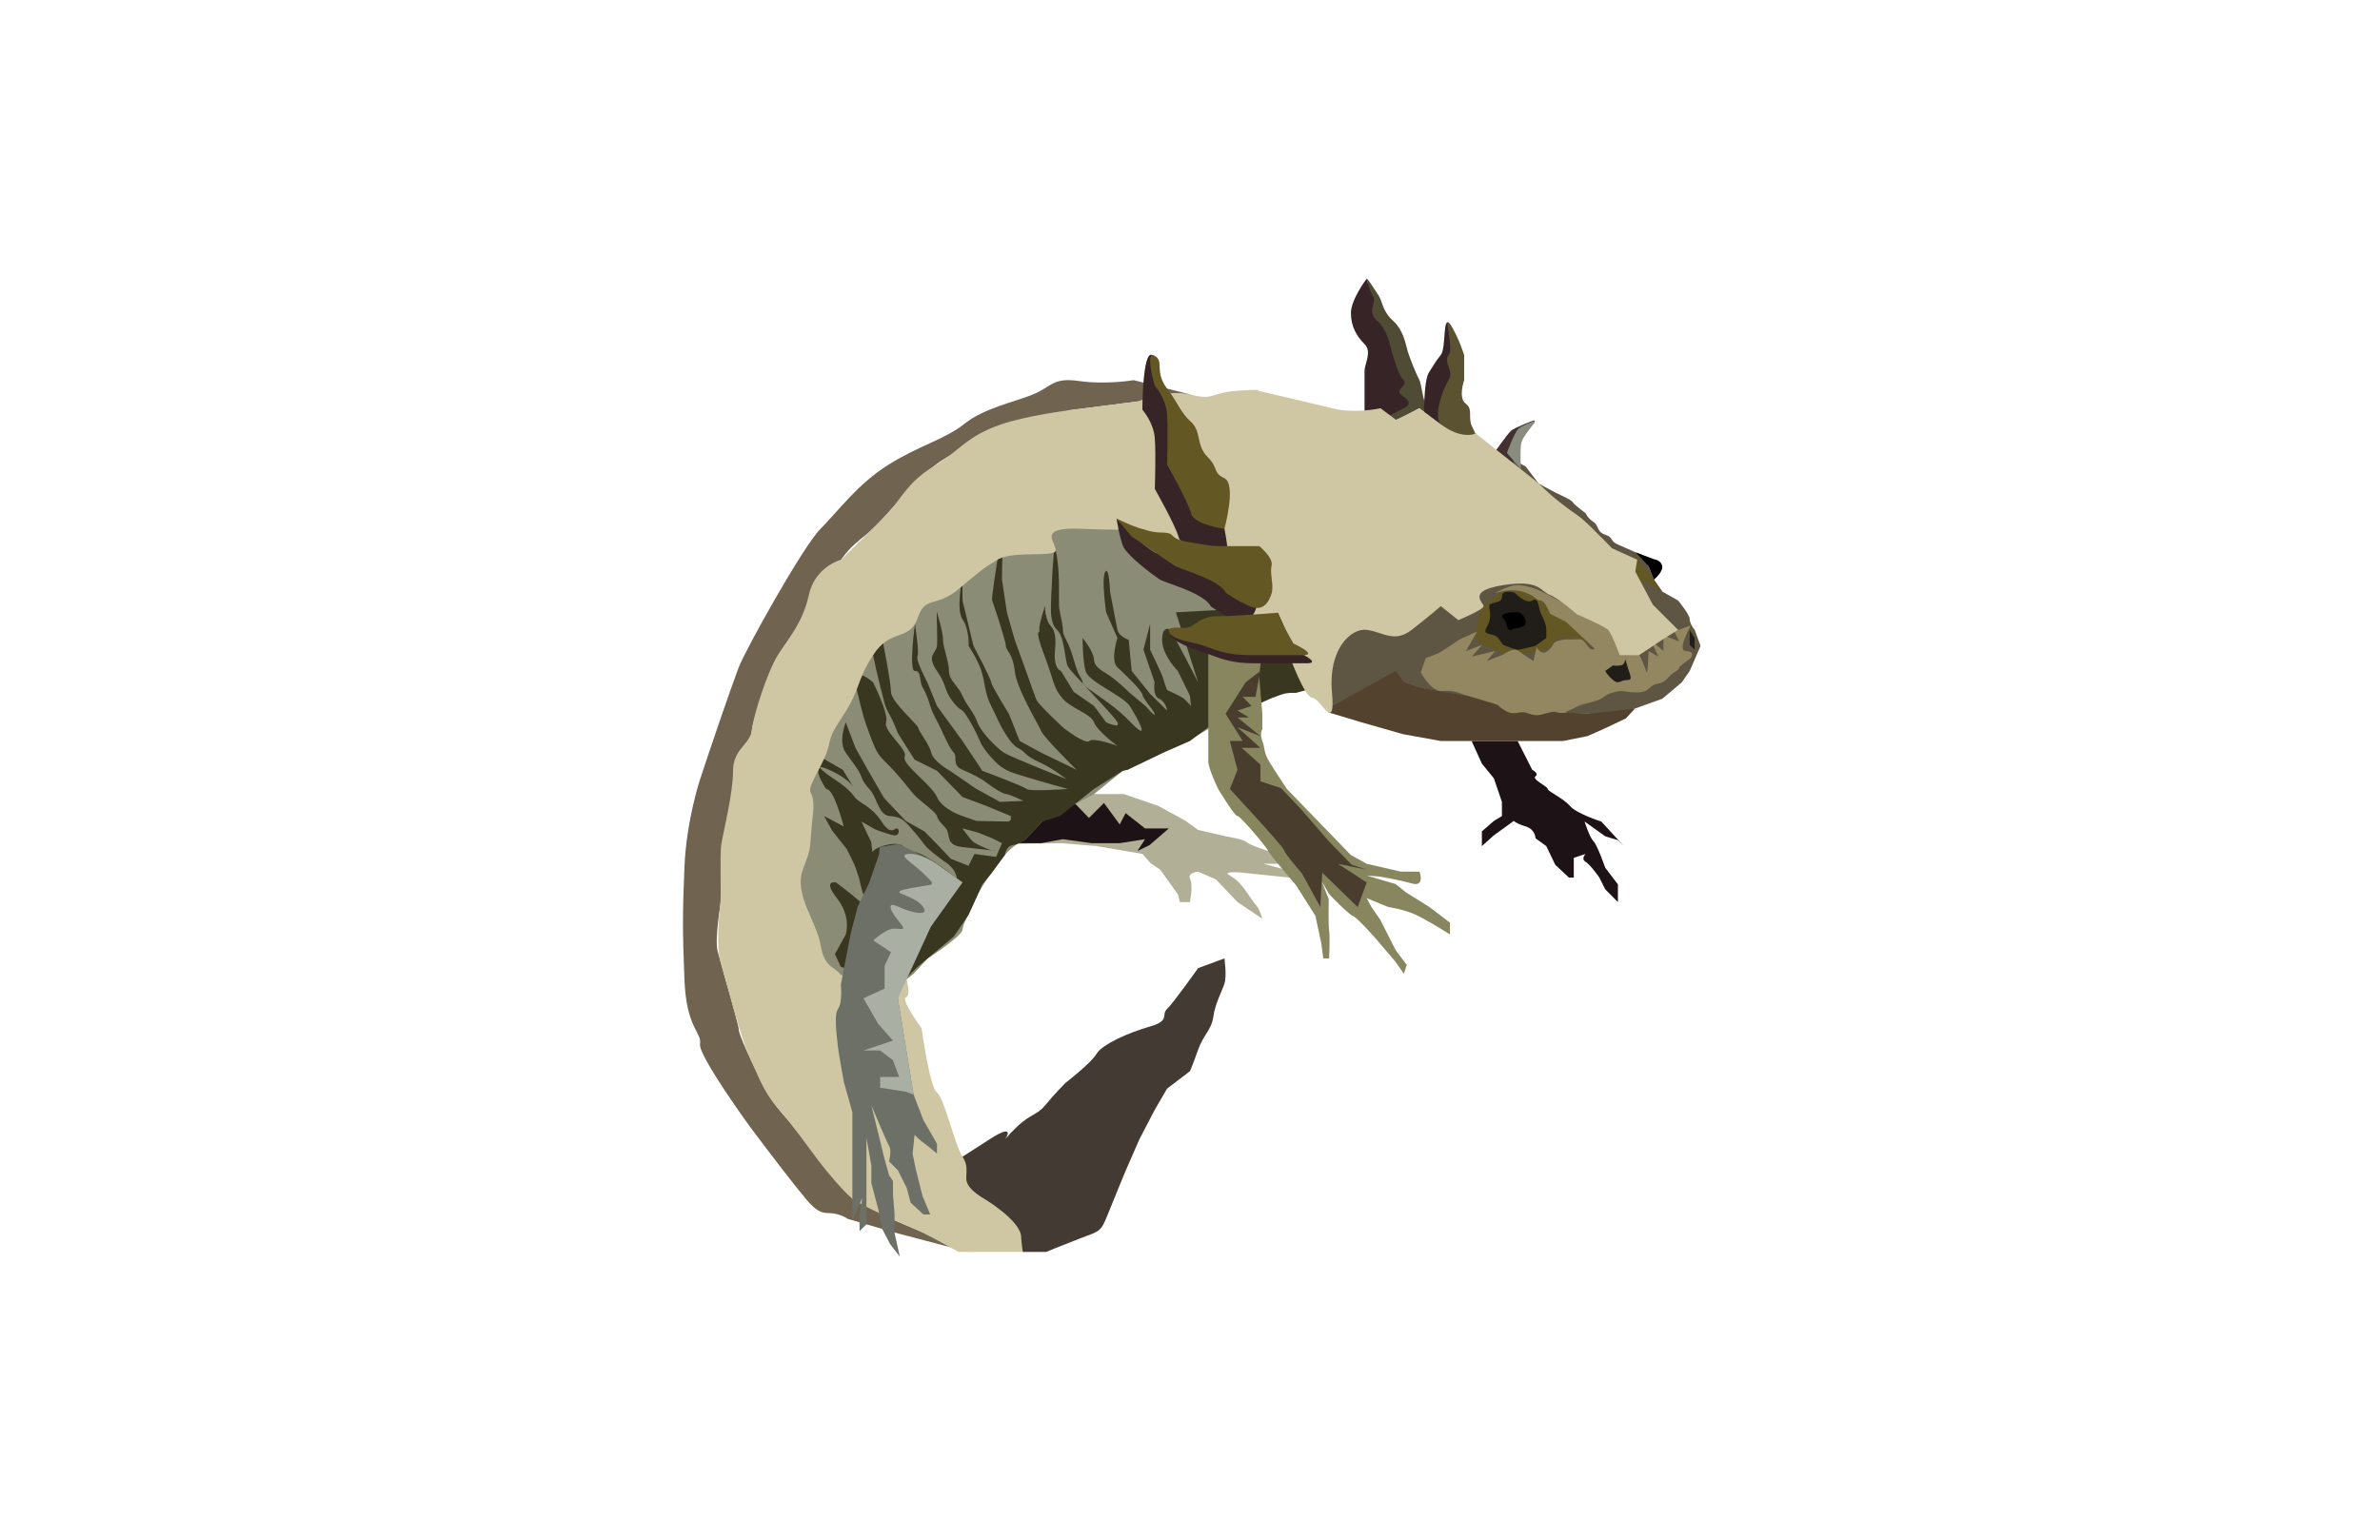 <svg id="ayekilua_svg" version="1.1" xmlns="http://www.w3.org/2000/svg" xmlns:xlink="http://www.w3.org/1999/xlink" x="0px" y="0px"
	 viewBox="0 0 1224 792" style="enable-background:new 0 0 1224 792;" xml:space="preserve">
<style type="text/css">
	.st0{fill:#1D1316;}
	.st1{fill:#B2AF97;}
	.st2{fill:#5F5543;}
	.st3{fill:#B3A47F;}
	.st4{fill:#635724;}
	.st5{fill:#211E19;}
	.st6{fill:#53422D;}
	.st7{fill:#938761;}
	.st8{fill:#504B35;}
	.st9{fill:#372426;}
	.st10{fill:#5B5231;}
	.st11{fill:#433131;}
	.st12{fill:#898D7F;}
	.st13{fill:#706350;}
	.st14{fill:#8A8C76;}
	.st15{fill:#433A33;}
	.st16{fill:#3A3721;}
	.st17{fill:#CFC7A3;}
	.st18{fill:#6D7066;}
	.st19{fill:#A9B0A3;}
	.st20{fill:#87865F;}
	.st21{fill:#493D2D;}
</style>
<g id="Brazo_Izquierdo">
	<path id="AyekiluaSVGBrazoIzquierdo" class="st0" d="M756.83,381.17l5.27,11.62l6.18,7.58l4.14,12.13v7.28l-4.14,2.51l-6.18,5.37v7.58l6.18-5.56l10.25-7.4c0,0,1.1,1.33,6.12,2.85c5.02,1.52,5.03,6.06,5.03,6.06l5.55,4.04l4.61,9.6l7.01,6.57h2.53v-10.11l6.06-2.02c0,0-2.53,2.53,0,4.04c2.53,1.52,7.07,8.08,7.07,8.08l3.03,6.06l6.54,6.57v-9.09l-6.54-8.59c0,0-4.04-11.62-6.06-13.64s-4.55-10.11-4.55-10.11l10.61,7.58l6.54,2.02l3.06,3.03l-11.62-12.63c0,0-12.63-3.96-16.17-8.05c-3.54-4.08-11.12-7.27-11.37-8.71c-0.25-1.44-8.33-4.97-6.31-6.49c2.02-1.52-1.68-3.36-1.68-3.36l-7.5-14.83H756.83z"/>
</g>
<g id="pierna_izquierda">
	<path id="AyekiluaSVGPiernaIzquierda" class="st1" d="M562.64,408.45h15.33l17.68,6.1l14.15,7.72l6.37,4.64l14.11,3.26c0,0,9.33,1.52,10.85,3.03c1.52,1.52,11.12,4.55,11.12,4.55l8.08-0.51l27.79,7.07h-38.4L685,453.7l-46.4-4.83c0,0-10.68-1.01-6.1,1.52c4.58,2.53,7.61,7.07,7.61,7.07s5.56,8.08,6.57,9.09c1.01,1.01,2.53,6.06,2.53,6.06l-12.8-8.59l-11.03-11.62l-9.21-4.04c0,0-5.51,0.51-4.17,3.54c1.34,3.03,0.5,8.59,0.5,8.59l-0.5,3.54h-5.23l-1.01-4.04l-9.09-12.63l-5.16-3.54l-3.94-4.55L564,435.23l-17.76-1.49l-22.93,0.33l2.63-8.95l26.27-16.67l10.44-2.61V408.45z"/>
	<polygon id="AyekiluaSVGSombraPiernaIzquierda" class="st0" points="523.3,433.72 535.43,433.72 546.54,431.69 561.37,433.72 575.85,433.72 588.88,431.69 584.94,437.76 591.19,434.73 601.11,426.14 588.88,426.14 578.88,418.26 575.85,424.12 567.76,413.04 560.02,420.76 552.61,413.04 543.61,415.66 	"/>
</g>
<g id="Cabeza">
	<path id="AyekiluaSVGRellenoCara" class="st2" d="M770.56,232.15l14.1,7.85l6.68,8.77c0,0,5.54,3.05,8.51,4.56c2.97,1.52,8.02,3.54,9.03,5.05c1.01,1.52,6.57,5.61,6.57,5.61s1.01,2.47,4.04,4.49c3.03,2.02,1.52,5.05,6.06,6.57c4.55,1.52,1.97,3.03,6.54,5.05c4.58,2.02,9.12,4.04,9.12,4.04l3,1.1l3.64,5.97l2.73,6.93l4.28,6.15l8.15,4.6c0,0,6,7.2,6,9.64c0,2.44,2.53,5.45,2.53,5.45l3.03,8.27l-3.03,7.03l-2.53,5.83l-4.04,5.83l-10.07,8.48l-14.04,5.05l-11.76,2.65l-3.54,4.42l-8.08-4.42h-9.09l-6.06-1.14l-12.63,1.14l-11.14-3.66l-16.65-4.04l-11.49-1.26l-12.51-2.27l-15.92-2.53l-4.2-2.41l-34.41,15.54l4.25-94.51L770.56,232.15z"/>
	<path id="AyekiluaSVGParpadoDerecho" class="st3" d="M772.42,311l-3.46,8.55c0,0-1.52,2.59,0,4.57c1.52,1.98-0.51,4,4.04,4s0-0.51,4.55,0c4.55,0.51,2.09-4.96,7.11-4c5.02,0.97,5.02,8.04,5.02,0.97c0-7.07,0.19-6.57-1.67-10.11s2.24-1.89-3.35-3.98c-5.59-2.08-5.59-2.08-5.59-2.08L772.42,311z"/>
	<path id="AyekiluaSVGSombraUnoParpadoDerecho" class="st4" d="M759,328.19c0,0,1.54,3.46,9.28,5.99c7.75,2.53,4.05,4.63,12.22,2.82s9.68-1.81,14.73-2.82c5.05-1.01,3.03-6.41,7.58-5.99c4.55,0.43,9.6,0,9.6,0l7.07,4.73c0,0-5.05-8.26-7.58-8.81c-2.53-0.55-11.12-8.63-12.13-9.14c-1.01-0.51-0.1-2.71-4.55-3.98s-3.85-7.18-7.23-6.66c-3.38,0.53-15.58-0.03-15.58-0.03s-7.46,5.65-9.42,7.5c-1.96,1.84-4,12.31-4,12.31V328.19z"/>
	<path id="AyekiluaSVGSombraParpadoDerecho" class="st5" d="M795.23,324c0-3.46-2.02-6.49-3.03-9.02c-1.01-2.53-0.85-8.15-4.2-6.06c-3.35,2.08-9.02-4.04-9.02-4.04s-6.56-2.08-6.56,2.02c0,4.11-6.5,2.25-6.5,4.92c0,2.66,1.01,4.22,0,7.74c-1.01,3.51-3.93,5.75,0,6.55c3.93,0.8,4.55,2.1,4.55,2.1l2.53,3.46c0,0,5.91,2.53,7.5,2.53s9.18-2.02,9.18-2.02l5.55-3.96V324z"/>
	<path id="AyekiluaSVGOjoDerecho" d="M777.04,314.98c0,0-6.57,1.01-4.04,3.03s1.52,6.93,4.04,5.99s2.53-0.94,2.53-0.94s5.56,0.04,5.05-3.51c-0.51-3.56-3.69-4.57-4.12-4.57S777.04,314.98,777.04,314.98z"/>
	<path id="AyekiluaSVGParpadoIzquierdo" class="st4" d="M841.21,284.16L841,294c0,0-1.14,5.34,2.82,5.33c3.96-0.01,5.98,2.51,5.98,2.51l5.05,2.47l-7-10.08c0,0-1.37-0.69-3.61-3.51C842,287.91,841.21,284.16,841.21,284.16z"/>
	<path id="AyekiluaSVGOjoIzquierdo" d="M847.85,291.23l-6.64-7.07l9.6,3.54c0,0,3.54,0.51,4.04,3.54c0.51,3.03-4.28,6.93-4.28,6.93L847.85,291.23z"/>
	<polygon id="AyekiluaSVGNarizIzquierda" class="st5" points="869,324.12 869,331.65 871.53,334.18 871.53,328.19 	"/>
	<polygon id="AyekiluaSVGLabioInferior" class="st6" points="761.88,381.17 784.65,381.17 803.82,381.17 816.45,378.64 825.55,374.6 836.16,369.55 840.85,364.49 817.46,367.15 795.23,366.01 761.88,359.44 730.05,353.73 721.97,350.96 717.77,345.14 685.28,363.15 683.36,366.51 700.24,371.57 721.46,377.63 741,381.17 	"/>
	<path id="AyekiluaSVGCejaPomuloLabioSuperior" class="st7" d="M863.63,343.02c0,0,0.95,0.69-2.59,2.87c-3.54,2.18-3.54,4.93-8.59,5.83c-5.05,0.9-3.54,4.44-10.61,4.44s-6.57-1.52-12.13,0c-5.56,1.52-4.04,3.03-9.6,4.55c-5.56,1.52-6.57,1.52-9.6,3.03c-3.03,1.52-6.06,3.03-7.58,3.03c-1.52,0-1.52-1.52-7.07,0c-5.56,1.52-6,1.52-10.58,0c-4.58-1.52-6.1,2.02-11.65-1.52c-5.56-3.54,0.51-1.52-11.12-5.05c-11.62-3.54-11.62-3.54-11.62-3.54s-3.87-1.89-9.26-1.2c-5.39,0.69-10.95-9.57-10.95-9.57l2.61-7.46c0,0,5.13-1.48,8.33-3.5s9-5.99,9-5.99l9-4.08l-5.71,10.06l8.36-3.21l-5.33,6.03l11.96-2.82l-4.35,5.13l8.49-3.3c0,0,5.22-4.03,8.08-1.83c2.85,2.2,7.5,5.13,7.5,5.13l1.68-7.15c0,0,2.07,4.58,5.55,2.02c3.48-2.56,2.14-4.08,4.86-5.03c2.72-0.95,3.23-0.95,7.77-0.95s5.04-0.95,7.58,2.83c2.54,3.78,4.04,1.9,4.04,1.9l-14.53-13.66l-8.37-4.28c0,0-2.58-6.82-4.85-6.82c-2.28,0-1.83-1.58-7.08-3.81c-7.64-3.25-16.37,0-16.37,0s7.76-4.8,13.08-4.08c7.64,1.03,12.92,4.34,15.63,5.74c2.71,1.4,8.84,4.66,11.87,5.81c3.03,1.15,9.6,2.16,10.61,3.17c1.01,1.01,4.61,3.01,6.06,6.02s11.12,8.15,11.12,8.15l6.34,7.85c0,0,2.76,6.46,3.26,8.14c0.51,1.68,0.97-10.96,0.97-10.96l5.09,2.82l-4.28-8.81l6.84,5.99l-0.04-8.08l8.15,3.05l-2.59-5.15l8.59-3c0,0-7.58,13.18-2.53,13.18c5.05,0,2.53,3.5,2.53,3.5L863.63,343.02z"/>
	<path id="AyekiluaSVGNarizDerecha" class="st5" d="M829.59,342.26c0,0,1.01,0.51,4.04,0c3.03-0.51,1.52-6.06,3.03-0.51s3.54,8.08,0,8.08c-3.54,0-4.04,2.53-7.07,0s-4.04-4.71-4.04-4.71L829.59,342.26z"/>
</g>
<g id="Branquias_Izquierdas">
	<path id="AyekiluaSVGBranquiaSuperiorIzquierda" class="st8" d="M730,210c0,0-9,5-12,6s-8,7-8-6s0-15,0-19s4-10,0-14s-7-9-7-16s1-14,0-17s4,5,6,8s1.87,8,7.43,13c5.57,5,6.57,12.59,7.57,15.79c1,3.21,3.88,10.69,6,14.75c0.96,1.84,1.68,9.71,3.68,13.96C736.75,216.03,730,210,730,210z"/>
	<path id="AyekiluaSVGBranquiaSuperiorIzquierdaSombra" class="st9" d="M721.76,210c0,0-9,5-12,6s-8,7-8-6s0-15,0-19s4-10,0-14s-7-9-7-16s8.11-17.66,8.11-17.66s1.34,6.23,3.34,9.23s-3.58,7.43,1.98,12.43s6.57,12.59,7.57,15.79c1,3.21,3,11.3,6,14.75c3,3.46-6,4.46,0,8.46S721.76,210,721.76,210z"/>
	<path id="AyekiluaSVGBranquiaMediaIzquierdaSombra" class="st9" d="M732.35,216.75c0,0-0.43-20.7,2.57-25.24c3-4.54,3.01-5.17,6.01-8.84c3-3.67,0.81-21.67,4.94-15.67s3.06,15.67,3.06,15.67v12.88c0,0-4,10.46,0,13.46s2,4.5,4,9.25s1.68,7.26,1.68,7.26L732.35,216.75z"/>
	<path id="AyekiluaSVGBranquiaMediaIzquierda" class="st10" d="M741,218.25c-3.98-4.17,1-18.16,4-22.71c3-4.54-3-9.21,0-12.88c3-3.67-3.27-21.67,0.87-15.67s7.13,15.67,7.13,15.67v12.88c0,0-3.23,9.07,0.77,12.07s1.03,6.99,3.22,11.65C760.67,227.1,759,223,759,223S750.93,228.67,741,218.25z"/>
	<path id="AyekiluaSVGBranquiaInferiorIzquierdaSombra" class="st11" d="M769,232.15c0,0,5.63-8.08,8.06-10.54c1.53-1.54,11.76-5.37,11.76-5.37c1.27,0.38-0.41,1.65-0.66,2.02c0,0-8.67,7.32-9.55,10.19c-0.93,3.03,0,12.67,0,12.67L769,232.15z"/>
	<path id="AyekiluaSVGBranquiaInferiorIzquierda" class="st12" d="M775,233c0,0,3.52-10.04,5.96-12.51c1.53-1.54,7.79-3.82,7.79-3.82c0.43-0.12,0.77,0.36,0.52,0.73c0,0-5.88,7.06-6.77,9.93c-0.93,3.03-0.32,14.03-0.32,14.03L775,233z"/>
</g>
<g id="Cuerpo">
	<path id="AyekiluaSVGAletaDorsal" class="st13" d="M360,401c0,0,1.82-5.56,4.59-13.8c4-11.92,9.98-29.44,15.27-43.78C383.01,334.86,413,281,422,272s19-23,35-33s29-13,39-21s25-11,35-15s10-9,24-7 s28-0.46,28-0.46l29.5,7.46l-62.5,8 l-36,12c0,0-23,8-34,17s-18,18-27,28s-18,11.54-26,30.27S416,310,406,335s-19,25-20,48s-5,31-9,48s-10,50-8,58s11,38,11,41s13,31,20,40s24,25,25,29s31,27,31,27l42,18l-38-10l-24-7 c0,0-4-3-10-3 s-9-4-17-14s-23-30-23-30s-27-37-26-43s-7-8-8-33s-1-34,0-58S360,401,360,401z"/>
	<path id="AyekiluaSVGAbdomen" class="st14" d="M685,356c0,0-27.71-26.87-29.22-41.02c-1.52-14.15-5.05-13.12-5.05-13.12l-14.32-7.62v-10.08l-6.7-7.15l-33.55-10.54l-57.6-2.47l-31.33,10.05l-51.03,20.18L434.47,324c0,0-16.17,24.52-17.18,32s-9.6,40.5-9.6,40.5s-0.51,31.15,0,36.71c0.51,5.56,2.53,36.38,2.53,36.38s2.02,15.66,3.54,19.71c1.52,4.04,7.06,17.18,7.06,17.18l21.74,16.17l27.28-21.73l7.25-7.92c0,0,17.46-11.18,17.91-14.82s4.22-9.98,7.21-16.61c3-6.63,7.54-12.19,7.54-12.19s3.03-4.55,7.07-9.6c4.04-5.05,10.61-8.08,10.61-8.08l8.59-9.09l26.61-14.15l14.82-11.95l9.09-3.71l29.61-14.75l23.28-13.52l19.48-7.25l14.16-2.67L685,356z"/>
	<path id="AyekiluaSVGCola" class="st15" d="M616.17,498c0,0-12.76,18-15.96,21s1.8,6-8.7,9c-10.5,3-24.5,9-27.5,14s-16,15-16,15s-6,6-10,11s-7,5-12,9s-9,9-9,9s6-9-8,0s-14,9-14,9v14l10,9l12.05,9.37L526,644h12c0,0,7.17-3,17.58-7S566,634,570,624s9-22,9-22l7-16l7.81-15l6.39-11l11.8-9c0,0,1.34-3,4.17-11c2.83-8,6.83-10,7.83-17s4.41-13,5.71-17s0-13,0-13L616.17,498z"/>
	<path id="AyekiluaSVGPlieguesAbdomen" class="st16" d="M471.86,497.38l18.69-15.66l7.58-11.12l7.07-15.66l4.55-5.56l7.07-9.6c0,0,0.51-4.55,4.04-5.05c3.54-0.51,6.57-3.03,6.57-3.03l8.59-9.09l9.09-2.83l17.51-13.93l14.82-9.35l2.53-0.5l6.57-3.21l11.62-5.56l13.82-6.06l9.42-7.07l32.84-15.16l7.07-2.53h5.24l10.93-3.03l-11.9-14.07l-5.21-5.13L640.81,313l-36.06,1.98l11.42,35.99l-6.87-13.29L602,324c0,0-4.33-2.91-4.33,5.15c0,8.06,8.08,15.99,8.08,15.99l6.24,12.79l0.5,5.23c0,0-2.7-3.2-4.22-4.22c-1.52-1.01-8.08-4.04-8.08-4.04s-1.52-4.04-2.03-6.06s-6.67-14.65-6.67-14.65V321l-3.43,13.18l5.74,16.79c0,0-1.19,6.96,2.35,8.48s4.05,6.06,4.05,6.06l-8.7-8.59l-9.49-11.78l-1.52-15.99c0,0-5.05-1.69-5.81-5.15s-3.79-19.66-3.79-19.66s-0.51-13.68-2.53-10.11s0.51,20.74,0.51,20.74l5.81,13.21c0,0-3.79,11.54,0,15.08s12.38,11.62,12.88,14.15s5.41,7.33,6.24,9.73s-4.73-4-4.73-4l-8.08-6.74c0,0-4.04-4.04-8.59-7.58s-9.43-4.9-9.77-9.53c-0.34-4.62-5.89-11.11-5.89-11.11s0,11.22,1.52,16.94c1.52,5.72,19.2,12.63,22.74,18.02s11.62,20.04,0.51,8.42c-7.57-7.92-16.08-13.15-20.9-16.67c-2.25-1.65-3.7-2.93-3.86-3.93c-0.51-3.14-1.52-0.97-4.55-11.66c-3.03-10.68-5.56-11.61-5.56-15.19c0-3.58-2.02-9.52-2.02-13.12s0,5.52,0-9.14c0-14.67-2.34-21.32-2.34-21.32s-1.2,14.44-1.2,16.86c0,2.42-0.51,8.49-0.51,11.52c0,3.03-0.96,11.4,3.03,15.08s4.04,15.74,5.56,18.77c1.52,3.03,23.75,25.26,25.52,28.8s-5.81,0-5.81,0l-6.23-8.42l-10.44-7.25l-6.57-10.77c0,0-4.04-0.78-3.03-10.96c1.01-10.18-2.02-11.71-3.03-13.18s-2.53-6.79-2.02-9.18c0.51-2.39-3.54,9.82-3.03,12.31c0.51,2.48-3.03-1.98,2.53,12.88c5.56,14.86,4.55,16.38,9.09,21.94c4.55,5.56,14.82,8.08,16.5,12.63s12.04,12.13,12.04,12.13s-12.38-4.55-14.4-2.53c-2.02,2.02-13.14-6.57-13.14-6.57s-13.14-12.13-14.15-14.65c-1.01-2.53-4.04-11.12-4.55-12.63c-0.51-1.52-6.57-18.15-6.57-18.17s-4.04-14.17-4.04-14.17l-2.53-16.82c0,0,0-17.03,1.01-20.57c1.01-3.54-3.33,10.32-3.33,10.32s-3.24,20-2.74,21.01c0.51,1.01,7.07,20.95,7.07,23.36s3.54,3.61,4.55,12.86c1.01,9.25,12.13,27.44,13.64,30.98S553.72,396,553.72,396l-18.19-8.8l-11.12-6.03l-5.56-14.02c0,0-9.09-14.55-9.09-16.18c0-1.63-9.09-18.69-9.09-18.69L495,308.92c0,0-0.11-17.74,0-14.68c0.11,3.06-3.56,19.27,0,24.32c3.56,5.05,3.14,13.72,3.14,13.72s4.55,6.64,6.57,12.86c2.02,6.22,1.52,11.12,5.05,18.02c3.54,6.9,3.54,8.42,8.08,15.49c4.55,7.07,6.06,5.49,9.09,8.55c3.03,3.07,6.06,4.08,10.11,6.1s11.62,7.58,11.62,7.58s-29.31-11.69-32.34-13.68c-3.03-1.98-11.62-10.07-13.64-15.63s-5.26-8.08-7.68-13.64c-2.42-5.56-6.97-7.9-6.97-12.79S485,333.21,485,329.15s-2.71-12.65-3.13-14.17c-0.41-1.52,0.41,13.37,0,17.29c-0.41,3.93-5.65,4.62,0,12.86s3.13,9.25,8.18,15.82c5.05,6.57,3.54,1.01,9.09,10.61s4.04,10.03,8.59,15.63c4.55,5.59,7.07,7.46,10.61,9.3c3.54,1.85,30.82,9.35,30.82,9.35s-19.71,1.44-21.22,0c-1.52-1.44-22.74-9.35-22.74-9.35L495,381.17l-13.13-18.02l-4.96-12.19c0,0-6.06-11.3-5.05-13.29S470.54,321,470.54,321s-3.34,24.49,0,24.14c3.34-0.35,2.33,5.72,3.85,8.24c1.52,2.53,2.53,4.89,4.04,9.77s3.03,6.4,5.56,11.95s4.55,10.03,6.57,12.09c2.02,2.06-1.22,6.46,4.44,8.8s10.21,4.87,12.74,6.89s8.08,5.56,9.6,5.56s9.09,3.54,9.09,3.54l-12.13,0.51l-12.13-6.65l-13.64-9.35c0,0-8.59-4.79-9.6-9.3c-1.01-4.51-6.57-11.08-6.57-12.6c0-1.52-14.15-13.64-14.15-18.69c0-5.05-4.55-27.71-4.55-27.71L449,337c0,0,2.65,12.34,4.17,17.89c1.52,5.56,1.52,7.83,4.04,12.25c2.53,4.42,4.55,9.98,4.55,9.98l8.59,13.64l11.53,5.73L495,409.97l12.23,4.59l12.63,5.22c0,0,0.51,2.83-1.52,2.83s-16.17-0.32-16.17-0.32l-7.18-2.51c0,0-10.19-3.24-13.13-9.8s-18.38-17.06-16.58-20.72s-11.12-13.26-9.6-17.68c1.52-4.42-6.69-20.6-6.69-20.6s-11.85-10.71-8.39,3.68c3.46,14.39,3.46,14.39,7,23.99c3.54,9.6,4.55,10.11,9.6,15.16c5.05,5.05,9.6,11.12,12.63,14.65s11.43,9,12.03,11.32c0.6,2.32,2.11,3.33,4.64,6.36c2.53,3.03-0.72,8.59,8.48,9.6s18.8,2.02,16.78,2.02c-2.02,0-10.11-3.54-11.62-5.05s-5.16-6.57-5.16-6.57l7.68,2.02l7.58,3.03l5.05,2.53l-3.03,7.07l-11.12-1.52l-3.03,6.06l-9.09-3.54l-7.17-7.58l-6.48-6.57l-9.6-5.37l-11.12-11.8l-8.08-13.97l-6.62-11.79l-5-13.14c0,0-4.04,10.03,0,15.63c4.04,5.59,5.05,6.95,6.57,9.3c1.52,2.35,1.52,5.22,5.56,9.35c4.04,4.12,4.53,13.55,10.61,13.93s7.58,2.32,13.14,8.89s3.86,6.06,11.02,11.62c1.62,1.26,2.72,2.07,3.49,2.62c2.62,1.87,1.34,0.59,3.68,2.94c3.03,3.03,3.03,6.06,3.03,6.06s-16.17-13.14-21.73-13.64c-5.56-0.51-4.55-5.05-12.13-4.04c-7.58,1.01-9.6,4.04-9.6,4.04l-0.51-5.05l-5.05-10.61l7.07,4.04c0,0,6.57,2.53,9.6,3.03c3.03,0.51,3.03-3.54,1.52-3.54c-1.52,0-3.03,3.9-8.08-3.86c-5.05-7.76-11.62-9.28-13.64-12.31s-7.07-7.07-9.6-8.59c-2.53-1.52-14.65-10.25-3.54-5.38s13.14,9.85,13.14,9.85l-6.06-9.85l-11.69-6.75c0,0,0.41,4.49-0.77,6.75s3.87,9.85,3.87,9.85s2.02-0.43,4.55,5.64c2.53,6.06,4.55,13.64,4.55,13.64l-10.11-5.35l4.04,7.38l7.58,9.6c0,0,4.04,7.58,5.05,11.12s0.51,0,2.53,9.09c2.02,9.09,12.13,17.68,2.02,9.09c-10.11-8.59-15.16-12.13-15.16-12.13s-7.07-1.52,0.51,8.08s4.55,18.69,4.55,18.69l-5.56,10.11l3.03,6.57l16.56,5.17l13.75,3.92L471.86,497.38z"/>
	<path id="AyekiluaSVGCuerpoCompleto" class="st17" d="M525.17,636.33c-0.14-8.55-19.45-19.96-19.45-19.96s-6.08-3.33-8.08-7.33S499,601,495,595s-9.25-30-13.13-33S474,529,474,529s-11-15-8-16s-0.52-12-0.52-12S435,505,432,501s-8-3-10-15s-14-26-9-39s3-9.46,5-27.23s-6-6.77,3-23.77s2-12,12-27s7-18,16-32s18.79-7,22.9-19s9.1-5,21.1-15s12-10.19,20-15.09s30-0.91,30-4.91s-10-12,13-11s24,0,30,0s13.69,7.73,20.1,7.86c6.4,0.14,17.32,5.95,23.61,8.04s6.39,16.09,6.39,16.09l4.72,9L663,337c0,0,8,22,12,22s12,19,10-3s9.74-33,17.87-32c8.13,1,14.13,7,23.13,0s15-12.19,15-12.19l9,7.19c0,0,13-5.38,13-7.19c0-1.81-9-7.81,10-10.81s19,3,24,5s14,10,14,10s14,6,16,8s6,13,6,13h10l12-8l8-5l-13-13l-9-17l1-6.09L829,282c0,0-2-2.17-10-10.09c-8-7.91-7-5.91-16-12.91s-7.5-7-15-13s-29-23-29-23s-7,3.5-18-4.75S730,210,730,210l-12,6l-8-6c0,0-13,3-25,0s-38-9-38-9s3.82-1-10.59,0c-14.41,1-11.61,5.11-23.91,2s-27.18,3.48-27.18,3.48L550,211c0,0-22.09,2.8-35,7.25c-18.25,6.29-20.45,12.92-35,21.75c-12.45,7.55-16.41,16.02-21.7,22.01s-25.72,25.89-25.72,25.89S419.22,291.34,416,306s-11,23-16,31s-12.45,30.26-13.23,38.13C386,383,377,385,377,396.5s-5,31.5-6,37.5s0.13,26.27-0.65,32.05s-1.82,21.5,0,27.99c1.82,6.48,6.6,23.43,6.6,23.43s5.15,19.41,8.89,27.08c3.75,7.67,6.16,16.3,14.16,25.46s15.78,20.22,20.82,26.92c4.32,5.73,13.07,16.11,17.56,19.71c4.49,3.6,25.7,12.84,33.19,16.05C476.44,634.76,493,644,493,644h18h15C526,644,525.2,638.28,525.17,636.33z"/>
</g>
<g id="pierna_derecha_1_">
	<path id="AyekiluaSVGPiernaDerecha" class="st18" d="M495,453.93l-5.96,4.55l-4.55,8.08l-8.08,14.15c0,0-3.03,9.09-5.05,9.09c-2.02,0-5.88,11.2-5.88,11.2l-3.72,12.55l3.54,21.73l4.55,27.79l5.05,13.14l6.98,12.13v5.05c0,0-5.46-4.55-6.98-5.56c-1.52-1.01-4.55-4.04-4.55-4.04l-1.01,9.6l1.52,7.58l3.54,14.15l3.99,9.6h-3.48l-6.57-6.06l-2.02-7.58l-4.55-9.09l-4.55-4.55c0,0,1.52-5.56,0-8.08c-1.52-2.53-9.09-20.84-9.09-20.84l6.57,26.9l2.53,9.09l2.02,3.03v7.07l0.81,10.11L460,634l2.77,12.43l-5.05-6.57l-4.01-7.7l-1.85-9.38l-3.74-14.25v-9.09l-2.53-14.15v17.18v10.61v4.73v11.98l-3.54,3.5v-2.53v-5.56l1.45-9.07l-5.13,11.55v-15.76v-10.98v-10.61v-18.19l-4.41-15.66c0,0-3.03-16.67-3.03-18.19c0-1.52-2.45-15.92,0-19.2c2.45-3.28,1.52-12.63,1.52-12.63l5.05-26.27l3.54-13.64l6.06-12.63l5.05-14.65l0.2-3.55c0,0,9.23-1.66,10.06-1.39c0.83,0.27,16.28,7.85,16.28,7.85L495,453.93z"/>
	<path id="AyekiluaSVGLuzPiernaDerecha" class="st19" d="M465.8,561.55l-13.14-2.02v-5.56h9.76l-3.19-8.59l-6.57-5.01h-8.59l15.16-5.09l-7.58-8.59l-7.58-13.14l10.86-5.05v-11.62l3.28-7.07l-9.09-6.06c0,0,6.57-6.06,10.61-6.06s6.89,1.52,2.69-3.54c-4.2-5.05-7.42-11.12,0-7.58s17.02,4.96,11.46-1.06s-18.69-6.02-6.06-8.54c12.63-2.53,14.43-0.51,7.72-7.07s-14.29-10.18-8.23-10.65c6.06-0.47,14.56,5.24,14.56,5.24l13.13,9.46l-16.29,22.75l-16.95,36.87l8.08,49.52L465.8,561.55z"/>
</g>
<g id="Brazo_derecho">
	<path id="AyekiluaSVGBrazoDerecho" class="st20" d="M621.42,391.78v-35.87v-27.71l27.79,4.08l-1.6,15.94l1.6,18.93v7.96c0,0-1.52,2.02,0,6.06c1.52,4.04,0.51,5.56,3.54,10.61c3.03,5.05,9.09,14.07,9.09,14.07l32.84,33.93l8.18,4.55l17.58,4.04h9.6c0,0,3.03,8.08-4.04,6.06c-7.07-2.02-16.67-3.54-16.67-3.54l-6.47-0.51l14.9,4.37l5.21,4.22l12.13,7.58l10.61,8.08v6.06c0,0-12.63-8.08-18.69-10.61c-6.06-2.53-13.14-3.54-13.14-3.54l-11.02-4.55l2.43,4.55l4.55,6.57l7.93,15.66l5.72,7.58l-1.52,4.55l-4.2-6.06l-9.44-11.12c0,0-10.11-11.62-12.63-12.63c-2.53-1.01-12.13-11.12-12.13-11.12l-3.8-6.55l3.58,9.08c0,0-0.29,13.14,0.21,16.17s0,14.32,0,14.32h-3.03l-1.01-7.75l-3.03-14.15l-9.92-15.66c0,0-13.83-16.17-14.33-17.68c-0.51-1.52-14.49-18.29-15.83-17.99c-1.35,0.3-9.94-13.93-9.94-13.93S621.42,395.32,621.42,391.78z"/>
	<path id="AyekiluaSVGSombraManoDerecha" class="st21" d="M648.2,345.14l-2.53,13.3h-6.57l4.55,4.72l-7.24,2.35l5.9,3.54h-5.9l11.79,9.6l-11.79-4.55l11.79,10.61h-9.6l9.6,8.59v8.59l10.61,3.54l10.11,10.61l14.44,16.67l11.83,12.13l7.68,2.53l-14.75-3.03l14.75,9.6l-4.65,12.63l-18.19-17.68l-1.01,17.68l-9.38-17.18c0,0-8.81-10.11-9.31-12.13c-0.51-2.02-27.82-31.41-27.82-31.41l3.91-9.85l-3.91-14.83h6.6l-8.82-14.02l10.34-16.18L648.2,345.14z"/>
</g>
<g id="Branquias_Derechas">
	<path id="AyekiluaSVGBranquiaSuperiorDerechaSombra" class="st9" d="M631.46,284.06c0,0-23.76-1.57-25.26-7.57s-12.3-25-12.3-25s0.63-17.65,0-26c-0.63-8.35-6.39-14.72-6.39-14.72s-0.01-31.1,5.18-28.1s2.48,19.06,10.82,27.4c8.03,8.03-2.81,14.42,2.69,19.42s2.5,12,8.5,18s2.41,8,8.71,11S631.46,284.06,631.46,284.06z"/>
	<path id="AyekiluaSVGBrankiaSuperiorDerecha" class="st4" d="M629.71,272c0,0-15.71-2-17.21-8s-12.3-25-12.3-25s0.63-17.65,0-26s-6.39-14.72-6.39-14.72s-5.19-18.28,0-15.28s-0.4,7.79,6.39,16.89C607,209,607,212,612.5,217s2.5,12,8.5,18s2.41,8,8.71,11S629.71,272,629.71,272z"/>
	<path id="AyekiluaSVGBranquiaMediaDerechaSombra" class="st9" d="M622.71,311.93c-3.5-7-23.5-12-26.5-14s-15.11-10.94-18.21-16.19c-1.97-3.34-3.79-15.06-3.79-15.06s11.13,11.56,15,14.25c7.39,5.14,2.62,3,14.81,5s11.19,2,18.69,2s17.21,0,17.21,0s7.29,6,6.29,10s1.19,10,0.09,14s-4.09,10-11.09,7S622.71,311.93,622.71,311.93z"/>
	<path id="AyekiluaSVGBranquiaMediaDerecha" class="st4" d="M630.46,304.93c-3.5-7-23.5-12-26.5-14s-22-15-22-15l-7.75-9.25c0,0,13.75,7.25,22.75,7.25s2.62,3,14.81,5c12.19,2,11.19,2,18.69,2s17.21,0,17.21,0s7.29,6,6.29,10s1.19,10,0.09,14s-4.09,10-11.09,7S630.46,304.93,630.46,304.93z"/>
	<path id="AyekiluaSVGBranquiaInferiorDerechaSombra" class="st9" d="M657.18,315.19l5,11l5,9c0,0,13,6,5,6s-13,0-27,0s-19-3.3-25.13-5.22c-4.43-1.39-19.46-6.33-18.57-11.08c0.37-1.97,9.24,2.63,11.18,2.17c4.47-1.06,6.52-5.87,15.52-5.87S657.18,315.19,657.18,315.19z"/>
	<path id="AyekiluaSVGBranquiaInferiorDerecha" class="st4" d="M657.18,315.19l2.97,6.81l5,9c0,0,13,6,5,6s-13,0-27,0s-19-3.3-25.13-5.22c-4.43-1.39-17.76-3.03-16.87-7.78c0.37-1.97,7.54-0.66,9.48-1.13c4.47-1.06,6.52-5.87,15.52-5.87S657.18,315.19,657.18,315.19z"/>
</g>
</svg>
